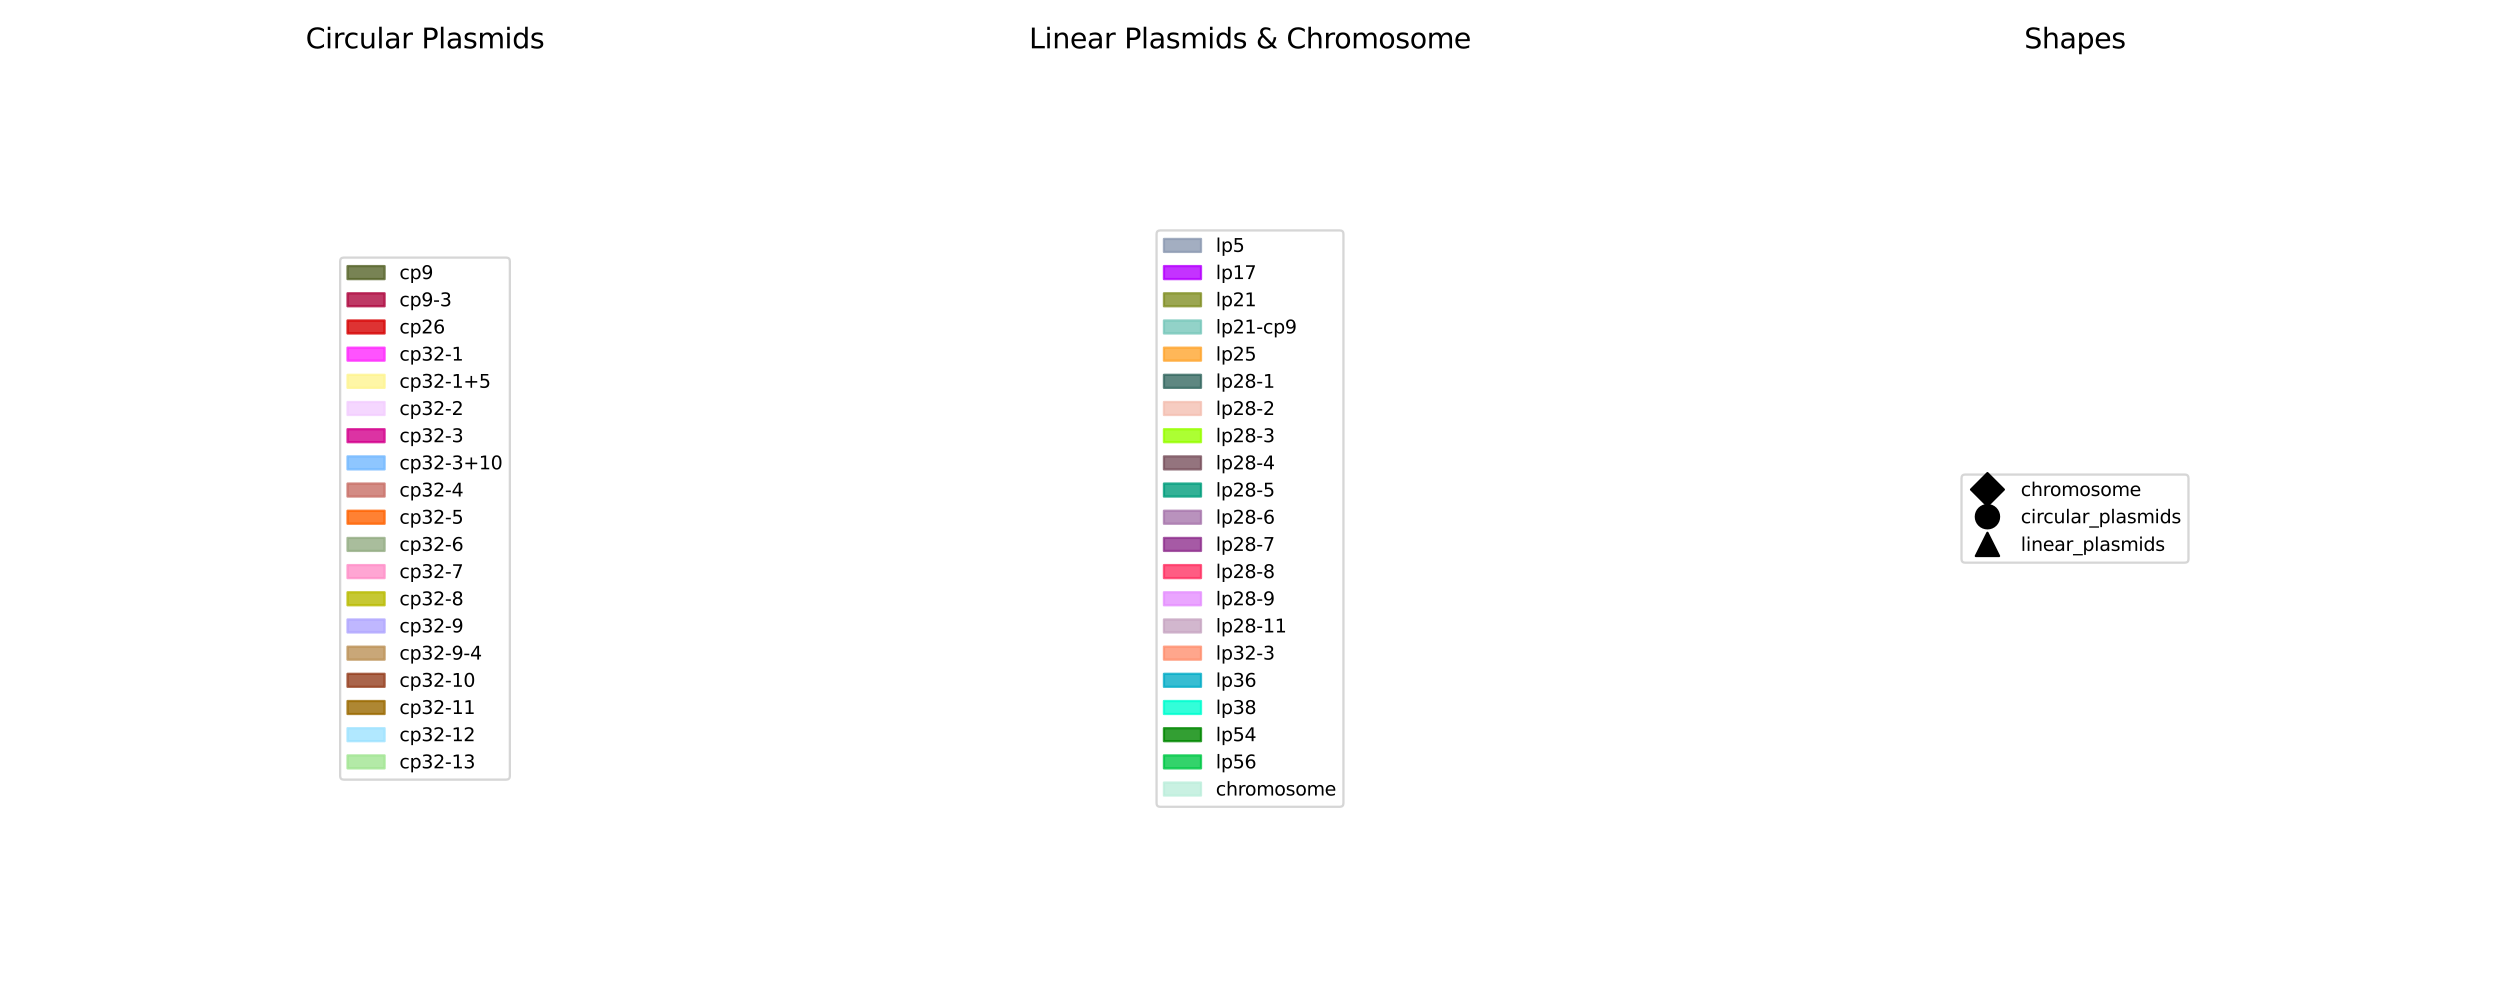 <?xml version="1.0" encoding="utf-8" standalone="no"?>
<!DOCTYPE svg PUBLIC "-//W3C//DTD SVG 1.1//EN"
  "http://www.w3.org/Graphics/SVG/1.1/DTD/svg11.dtd">
<svg xmlns:xlink="http://www.w3.org/1999/xlink" width="1080pt" height="432pt" viewBox="0 0 1080 432" xmlns="http://www.w3.org/2000/svg" version="1.1">
 <defs>
  <style type="text/css">*{stroke-linejoin: round; stroke-linecap: butt}</style>
 </defs>
 <g id="figure_1">
  <g id="patch_1">
   <path d="M 0 432 
L 1080 432 
L 1080 0 
L 0 0 
z
" style="fill: #ffffff"/>
  </g>
  <g id="axes_1">
   <g id="text_1">
    <!-- Circular Plasmids -->
    <g transform="translate(132.06 20.88) scale(0.12 -0.12)">
     <defs>
      <path id="DejaVuSans-43" d="M 4122 4306 
L 4122 3641 
Q 3803 3938 3442 4084 
Q 3081 4231 2675 4231 
Q 1875 4231 1450 3742 
Q 1025 3253 1025 2328 
Q 1025 1406 1450 917 
Q 1875 428 2675 428 
Q 3081 428 3442 575 
Q 3803 722 4122 1019 
L 4122 359 
Q 3791 134 3420 21 
Q 3050 -91 2638 -91 
Q 1578 -91 968 557 
Q 359 1206 359 2328 
Q 359 3453 968 4101 
Q 1578 4750 2638 4750 
Q 3056 4750 3426 4639 
Q 3797 4528 4122 4306 
z
" transform="scale(0.016)"/>
      <path id="DejaVuSans-69" d="M 603 3500 
L 1178 3500 
L 1178 0 
L 603 0 
L 603 3500 
z
M 603 4863 
L 1178 4863 
L 1178 4134 
L 603 4134 
L 603 4863 
z
" transform="scale(0.016)"/>
      <path id="DejaVuSans-72" d="M 2631 2963 
Q 2534 3019 2420 3045 
Q 2306 3072 2169 3072 
Q 1681 3072 1420 2755 
Q 1159 2438 1159 1844 
L 1159 0 
L 581 0 
L 581 3500 
L 1159 3500 
L 1159 2956 
Q 1341 3275 1631 3429 
Q 1922 3584 2338 3584 
Q 2397 3584 2469 3576 
Q 2541 3569 2628 3553 
L 2631 2963 
z
" transform="scale(0.016)"/>
      <path id="DejaVuSans-63" d="M 3122 3366 
L 3122 2828 
Q 2878 2963 2633 3030 
Q 2388 3097 2138 3097 
Q 1578 3097 1268 2742 
Q 959 2388 959 1747 
Q 959 1106 1268 751 
Q 1578 397 2138 397 
Q 2388 397 2633 464 
Q 2878 531 3122 666 
L 3122 134 
Q 2881 22 2623 -34 
Q 2366 -91 2075 -91 
Q 1284 -91 818 406 
Q 353 903 353 1747 
Q 353 2603 823 3093 
Q 1294 3584 2113 3584 
Q 2378 3584 2631 3529 
Q 2884 3475 3122 3366 
z
" transform="scale(0.016)"/>
      <path id="DejaVuSans-75" d="M 544 1381 
L 544 3500 
L 1119 3500 
L 1119 1403 
Q 1119 906 1312 657 
Q 1506 409 1894 409 
Q 2359 409 2629 706 
Q 2900 1003 2900 1516 
L 2900 3500 
L 3475 3500 
L 3475 0 
L 2900 0 
L 2900 538 
Q 2691 219 2414 64 
Q 2138 -91 1772 -91 
Q 1169 -91 856 284 
Q 544 659 544 1381 
z
M 1991 3584 
L 1991 3584 
z
" transform="scale(0.016)"/>
      <path id="DejaVuSans-6c" d="M 603 4863 
L 1178 4863 
L 1178 0 
L 603 0 
L 603 4863 
z
" transform="scale(0.016)"/>
      <path id="DejaVuSans-61" d="M 2194 1759 
Q 1497 1759 1228 1600 
Q 959 1441 959 1056 
Q 959 750 1161 570 
Q 1363 391 1709 391 
Q 2188 391 2477 730 
Q 2766 1069 2766 1631 
L 2766 1759 
L 2194 1759 
z
M 3341 1997 
L 3341 0 
L 2766 0 
L 2766 531 
Q 2569 213 2275 61 
Q 1981 -91 1556 -91 
Q 1019 -91 701 211 
Q 384 513 384 1019 
Q 384 1609 779 1909 
Q 1175 2209 1959 2209 
L 2766 2209 
L 2766 2266 
Q 2766 2663 2505 2880 
Q 2244 3097 1772 3097 
Q 1472 3097 1187 3025 
Q 903 2953 641 2809 
L 641 3341 
Q 956 3463 1253 3523 
Q 1550 3584 1831 3584 
Q 2591 3584 2966 3190 
Q 3341 2797 3341 1997 
z
" transform="scale(0.016)"/>
      <path id="DejaVuSans-20" transform="scale(0.016)"/>
      <path id="DejaVuSans-50" d="M 1259 4147 
L 1259 2394 
L 2053 2394 
Q 2494 2394 2734 2622 
Q 2975 2850 2975 3272 
Q 2975 3691 2734 3919 
Q 2494 4147 2053 4147 
L 1259 4147 
z
M 628 4666 
L 2053 4666 
Q 2838 4666 3239 4311 
Q 3641 3956 3641 3272 
Q 3641 2581 3239 2228 
Q 2838 1875 2053 1875 
L 1259 1875 
L 1259 0 
L 628 0 
L 628 4666 
z
" transform="scale(0.016)"/>
      <path id="DejaVuSans-73" d="M 2834 3397 
L 2834 2853 
Q 2591 2978 2328 3040 
Q 2066 3103 1784 3103 
Q 1356 3103 1142 2972 
Q 928 2841 928 2578 
Q 928 2378 1081 2264 
Q 1234 2150 1697 2047 
L 1894 2003 
Q 2506 1872 2764 1633 
Q 3022 1394 3022 966 
Q 3022 478 2636 193 
Q 2250 -91 1575 -91 
Q 1294 -91 989 -36 
Q 684 19 347 128 
L 347 722 
Q 666 556 975 473 
Q 1284 391 1588 391 
Q 1994 391 2212 530 
Q 2431 669 2431 922 
Q 2431 1156 2273 1281 
Q 2116 1406 1581 1522 
L 1381 1569 
Q 847 1681 609 1914 
Q 372 2147 372 2553 
Q 372 3047 722 3315 
Q 1072 3584 1716 3584 
Q 2034 3584 2315 3537 
Q 2597 3491 2834 3397 
z
" transform="scale(0.016)"/>
      <path id="DejaVuSans-6d" d="M 3328 2828 
Q 3544 3216 3844 3400 
Q 4144 3584 4550 3584 
Q 5097 3584 5394 3201 
Q 5691 2819 5691 2113 
L 5691 0 
L 5113 0 
L 5113 2094 
Q 5113 2597 4934 2840 
Q 4756 3084 4391 3084 
Q 3944 3084 3684 2787 
Q 3425 2491 3425 1978 
L 3425 0 
L 2847 0 
L 2847 2094 
Q 2847 2600 2669 2842 
Q 2491 3084 2119 3084 
Q 1678 3084 1418 2786 
Q 1159 2488 1159 1978 
L 1159 0 
L 581 0 
L 581 3500 
L 1159 3500 
L 1159 2956 
Q 1356 3278 1631 3431 
Q 1906 3584 2284 3584 
Q 2666 3584 2933 3390 
Q 3200 3197 3328 2828 
z
" transform="scale(0.016)"/>
      <path id="DejaVuSans-64" d="M 2906 2969 
L 2906 4863 
L 3481 4863 
L 3481 0 
L 2906 0 
L 2906 525 
Q 2725 213 2448 61 
Q 2172 -91 1784 -91 
Q 1150 -91 751 415 
Q 353 922 353 1747 
Q 353 2572 751 3078 
Q 1150 3584 1784 3584 
Q 2172 3584 2448 3432 
Q 2725 3281 2906 2969 
z
M 947 1747 
Q 947 1113 1208 752 
Q 1469 391 1925 391 
Q 2381 391 2643 752 
Q 2906 1113 2906 1747 
Q 2906 2381 2643 2742 
Q 2381 3103 1925 3103 
Q 1469 3103 1208 2742 
Q 947 2381 947 1747 
z
" transform="scale(0.016)"/>
     </defs>
     <use xlink:href="#DejaVuSans-43"/>
     <use xlink:href="#DejaVuSans-69" transform="translate(69.824 0)"/>
     <use xlink:href="#DejaVuSans-72" transform="translate(97.607 0)"/>
     <use xlink:href="#DejaVuSans-63" transform="translate(136.471 0)"/>
     <use xlink:href="#DejaVuSans-75" transform="translate(191.451 0)"/>
     <use xlink:href="#DejaVuSans-6c" transform="translate(254.83 0)"/>
     <use xlink:href="#DejaVuSans-61" transform="translate(282.613 0)"/>
     <use xlink:href="#DejaVuSans-72" transform="translate(343.893 0)"/>
     <use xlink:href="#DejaVuSans-20" transform="translate(385.006 0)"/>
     <use xlink:href="#DejaVuSans-50" transform="translate(416.793 0)"/>
     <use xlink:href="#DejaVuSans-6c" transform="translate(477.096 0)"/>
     <use xlink:href="#DejaVuSans-61" transform="translate(504.879 0)"/>
     <use xlink:href="#DejaVuSans-73" transform="translate(566.158 0)"/>
     <use xlink:href="#DejaVuSans-6d" transform="translate(618.258 0)"/>
     <use xlink:href="#DejaVuSans-69" transform="translate(715.67 0)"/>
     <use xlink:href="#DejaVuSans-64" transform="translate(743.453 0)"/>
     <use xlink:href="#DejaVuSans-73" transform="translate(806.93 0)"/>
    </g>
   </g>
   <g id="legend_1">
    <g id="patch_2">
     <path d="M 148.541 336.794 
L 218.659 336.794 
Q 220.259 336.794 220.259 335.194 
L 220.259 112.886 
Q 220.259 111.286 218.659 111.286 
L 148.541 111.286 
Q 146.941 111.286 146.941 112.886 
L 146.941 335.194 
Q 146.941 336.794 148.541 336.794 
z
" style="fill: #ffffff; opacity: 0.8; stroke: #cccccc; stroke-linejoin: miter"/>
    </g>
    <g id="patch_3">
     <path d="M 150.141 120.565 
L 166.141 120.565 
L 166.141 114.965 
L 150.141 114.965 
z
" style="fill: #56642a; opacity: 0.8; stroke: #56642a; stroke-linejoin: miter"/>
    </g>
    <g id="text_2">
     <!-- cp9 -->
     <g transform="translate(172.541 120.565) scale(0.08 -0.08)">
      <defs>
       <path id="DejaVuSans-70" d="M 1159 525 
L 1159 -1331 
L 581 -1331 
L 581 3500 
L 1159 3500 
L 1159 2969 
Q 1341 3281 1617 3432 
Q 1894 3584 2278 3584 
Q 2916 3584 3314 3078 
Q 3713 2572 3713 1747 
Q 3713 922 3314 415 
Q 2916 -91 2278 -91 
Q 1894 -91 1617 61 
Q 1341 213 1159 525 
z
M 3116 1747 
Q 3116 2381 2855 2742 
Q 2594 3103 2138 3103 
Q 1681 3103 1420 2742 
Q 1159 2381 1159 1747 
Q 1159 1113 1420 752 
Q 1681 391 2138 391 
Q 2594 391 2855 752 
Q 3116 1113 3116 1747 
z
" transform="scale(0.016)"/>
       <path id="DejaVuSans-39" d="M 703 97 
L 703 672 
Q 941 559 1184 500 
Q 1428 441 1663 441 
Q 2288 441 2617 861 
Q 2947 1281 2994 2138 
Q 2813 1869 2534 1725 
Q 2256 1581 1919 1581 
Q 1219 1581 811 2004 
Q 403 2428 403 3163 
Q 403 3881 828 4315 
Q 1253 4750 1959 4750 
Q 2769 4750 3195 4129 
Q 3622 3509 3622 2328 
Q 3622 1225 3098 567 
Q 2575 -91 1691 -91 
Q 1453 -91 1209 -44 
Q 966 3 703 97 
z
M 1959 2075 
Q 2384 2075 2632 2365 
Q 2881 2656 2881 3163 
Q 2881 3666 2632 3958 
Q 2384 4250 1959 4250 
Q 1534 4250 1286 3958 
Q 1038 3666 1038 3163 
Q 1038 2656 1286 2365 
Q 1534 2075 1959 2075 
z
" transform="scale(0.016)"/>
      </defs>
      <use xlink:href="#DejaVuSans-63"/>
      <use xlink:href="#DejaVuSans-70" transform="translate(54.98 0)"/>
      <use xlink:href="#DejaVuSans-39" transform="translate(118.457 0)"/>
     </g>
    </g>
    <g id="patch_4">
     <path d="M 150.141 132.308 
L 166.141 132.308 
L 166.141 126.707 
L 150.141 126.707 
z
" style="fill: #ae083f; opacity: 0.8; stroke: #ae083f; stroke-linejoin: miter"/>
    </g>
    <g id="text_3">
     <!-- cp9-3 -->
     <g transform="translate(172.541 132.308) scale(0.08 -0.08)">
      <defs>
       <path id="DejaVuSans-2d" d="M 313 2009 
L 1997 2009 
L 1997 1497 
L 313 1497 
L 313 2009 
z
" transform="scale(0.016)"/>
       <path id="DejaVuSans-33" d="M 2597 2516 
Q 3050 2419 3304 2112 
Q 3559 1806 3559 1356 
Q 3559 666 3084 287 
Q 2609 -91 1734 -91 
Q 1441 -91 1130 -33 
Q 819 25 488 141 
L 488 750 
Q 750 597 1062 519 
Q 1375 441 1716 441 
Q 2309 441 2620 675 
Q 2931 909 2931 1356 
Q 2931 1769 2642 2001 
Q 2353 2234 1838 2234 
L 1294 2234 
L 1294 2753 
L 1863 2753 
Q 2328 2753 2575 2939 
Q 2822 3125 2822 3475 
Q 2822 3834 2567 4026 
Q 2313 4219 1838 4219 
Q 1578 4219 1281 4162 
Q 984 4106 628 3988 
L 628 4550 
Q 988 4650 1302 4700 
Q 1616 4750 1894 4750 
Q 2613 4750 3031 4423 
Q 3450 4097 3450 3541 
Q 3450 3153 3228 2886 
Q 3006 2619 2597 2516 
z
" transform="scale(0.016)"/>
      </defs>
      <use xlink:href="#DejaVuSans-63"/>
      <use xlink:href="#DejaVuSans-70" transform="translate(54.98 0)"/>
      <use xlink:href="#DejaVuSans-39" transform="translate(118.457 0)"/>
      <use xlink:href="#DejaVuSans-2d" transform="translate(182.08 0)"/>
      <use xlink:href="#DejaVuSans-33" transform="translate(218.164 0)"/>
     </g>
    </g>
    <g id="patch_5">
     <path d="M 150.141 144.05 
L 166.141 144.05 
L 166.141 138.45 
L 150.141 138.45 
z
" style="fill: #d60000; opacity: 0.8; stroke: #d60000; stroke-linejoin: miter"/>
    </g>
    <g id="text_4">
     <!-- cp26 -->
     <g transform="translate(172.541 144.05) scale(0.08 -0.08)">
      <defs>
       <path id="DejaVuSans-32" d="M 1228 531 
L 3431 531 
L 3431 0 
L 469 0 
L 469 531 
Q 828 903 1448 1529 
Q 2069 2156 2228 2338 
Q 2531 2678 2651 2914 
Q 2772 3150 2772 3378 
Q 2772 3750 2511 3984 
Q 2250 4219 1831 4219 
Q 1534 4219 1204 4116 
Q 875 4013 500 3803 
L 500 4441 
Q 881 4594 1212 4672 
Q 1544 4750 1819 4750 
Q 2544 4750 2975 4387 
Q 3406 4025 3406 3419 
Q 3406 3131 3298 2873 
Q 3191 2616 2906 2266 
Q 2828 2175 2409 1742 
Q 1991 1309 1228 531 
z
" transform="scale(0.016)"/>
       <path id="DejaVuSans-36" d="M 2113 2584 
Q 1688 2584 1439 2293 
Q 1191 2003 1191 1497 
Q 1191 994 1439 701 
Q 1688 409 2113 409 
Q 2538 409 2786 701 
Q 3034 994 3034 1497 
Q 3034 2003 2786 2293 
Q 2538 2584 2113 2584 
z
M 3366 4563 
L 3366 3988 
Q 3128 4100 2886 4159 
Q 2644 4219 2406 4219 
Q 1781 4219 1451 3797 
Q 1122 3375 1075 2522 
Q 1259 2794 1537 2939 
Q 1816 3084 2150 3084 
Q 2853 3084 3261 2657 
Q 3669 2231 3669 1497 
Q 3669 778 3244 343 
Q 2819 -91 2113 -91 
Q 1303 -91 875 529 
Q 447 1150 447 2328 
Q 447 3434 972 4092 
Q 1497 4750 2381 4750 
Q 2619 4750 2861 4703 
Q 3103 4656 3366 4563 
z
" transform="scale(0.016)"/>
      </defs>
      <use xlink:href="#DejaVuSans-63"/>
      <use xlink:href="#DejaVuSans-70" transform="translate(54.98 0)"/>
      <use xlink:href="#DejaVuSans-32" transform="translate(118.457 0)"/>
      <use xlink:href="#DejaVuSans-36" transform="translate(182.08 0)"/>
     </g>
    </g>
    <g id="patch_6">
     <path d="M 150.141 155.792 
L 166.141 155.792 
L 166.141 150.192 
L 150.141 150.192 
z
" style="fill: #ff28fd; opacity: 0.8; stroke: #ff28fd; stroke-linejoin: miter"/>
    </g>
    <g id="text_5">
     <!-- cp32-1 -->
     <g transform="translate(172.541 155.792) scale(0.08 -0.08)">
      <defs>
       <path id="DejaVuSans-31" d="M 794 531 
L 1825 531 
L 1825 4091 
L 703 3866 
L 703 4441 
L 1819 4666 
L 2450 4666 
L 2450 531 
L 3481 531 
L 3481 0 
L 794 0 
L 794 531 
z
" transform="scale(0.016)"/>
      </defs>
      <use xlink:href="#DejaVuSans-63"/>
      <use xlink:href="#DejaVuSans-70" transform="translate(54.98 0)"/>
      <use xlink:href="#DejaVuSans-33" transform="translate(118.457 0)"/>
      <use xlink:href="#DejaVuSans-32" transform="translate(182.08 0)"/>
      <use xlink:href="#DejaVuSans-2d" transform="translate(245.703 0)"/>
      <use xlink:href="#DejaVuSans-31" transform="translate(281.787 0)"/>
     </g>
    </g>
    <g id="patch_7">
     <path d="M 150.141 167.535 
L 166.141 167.535 
L 166.141 161.935 
L 150.141 161.935 
z
" style="fill: #fdf490; opacity: 0.8; stroke: #fdf490; stroke-linejoin: miter"/>
    </g>
    <g id="text_6">
     <!-- cp32-1+5 -->
     <g transform="translate(172.541 167.535) scale(0.08 -0.08)">
      <defs>
       <path id="DejaVuSans-2b" d="M 2944 4013 
L 2944 2272 
L 4684 2272 
L 4684 1741 
L 2944 1741 
L 2944 0 
L 2419 0 
L 2419 1741 
L 678 1741 
L 678 2272 
L 2419 2272 
L 2419 4013 
L 2944 4013 
z
" transform="scale(0.016)"/>
       <path id="DejaVuSans-35" d="M 691 4666 
L 3169 4666 
L 3169 4134 
L 1269 4134 
L 1269 2991 
Q 1406 3038 1543 3061 
Q 1681 3084 1819 3084 
Q 2600 3084 3056 2656 
Q 3513 2228 3513 1497 
Q 3513 744 3044 326 
Q 2575 -91 1722 -91 
Q 1428 -91 1123 -41 
Q 819 9 494 109 
L 494 744 
Q 775 591 1075 516 
Q 1375 441 1709 441 
Q 2250 441 2565 725 
Q 2881 1009 2881 1497 
Q 2881 1984 2565 2268 
Q 2250 2553 1709 2553 
Q 1456 2553 1204 2497 
Q 953 2441 691 2322 
L 691 4666 
z
" transform="scale(0.016)"/>
      </defs>
      <use xlink:href="#DejaVuSans-63"/>
      <use xlink:href="#DejaVuSans-70" transform="translate(54.98 0)"/>
      <use xlink:href="#DejaVuSans-33" transform="translate(118.457 0)"/>
      <use xlink:href="#DejaVuSans-32" transform="translate(182.08 0)"/>
      <use xlink:href="#DejaVuSans-2d" transform="translate(245.703 0)"/>
      <use xlink:href="#DejaVuSans-31" transform="translate(281.787 0)"/>
      <use xlink:href="#DejaVuSans-2b" transform="translate(345.41 0)"/>
      <use xlink:href="#DejaVuSans-35" transform="translate(429.199 0)"/>
     </g>
    </g>
    <g id="patch_8">
     <path d="M 150.141 179.278 
L 166.141 179.278 
L 166.141 173.678 
L 150.141 173.678 
z
" style="fill: #f2cdff; opacity: 0.8; stroke: #f2cdff; stroke-linejoin: miter"/>
    </g>
    <g id="text_7">
     <!-- cp32-2 -->
     <g transform="translate(172.541 179.278) scale(0.08 -0.08)">
      <use xlink:href="#DejaVuSans-63"/>
      <use xlink:href="#DejaVuSans-70" transform="translate(54.98 0)"/>
      <use xlink:href="#DejaVuSans-33" transform="translate(118.457 0)"/>
      <use xlink:href="#DejaVuSans-32" transform="translate(182.08 0)"/>
      <use xlink:href="#DejaVuSans-2d" transform="translate(245.703 0)"/>
      <use xlink:href="#DejaVuSans-32" transform="translate(281.787 0)"/>
     </g>
    </g>
    <g id="patch_9">
     <path d="M 150.141 191.02 
L 166.141 191.02 
L 166.141 185.42 
L 150.141 185.42 
z
" style="fill: #d3008c; opacity: 0.8; stroke: #d3008c; stroke-linejoin: miter"/>
    </g>
    <g id="text_8">
     <!-- cp32-3 -->
     <g transform="translate(172.541 191.02) scale(0.08 -0.08)">
      <use xlink:href="#DejaVuSans-63"/>
      <use xlink:href="#DejaVuSans-70" transform="translate(54.98 0)"/>
      <use xlink:href="#DejaVuSans-33" transform="translate(118.457 0)"/>
      <use xlink:href="#DejaVuSans-32" transform="translate(182.08 0)"/>
      <use xlink:href="#DejaVuSans-2d" transform="translate(245.703 0)"/>
      <use xlink:href="#DejaVuSans-33" transform="translate(281.787 0)"/>
     </g>
    </g>
    <g id="patch_10">
     <path d="M 150.141 202.762 
L 166.141 202.762 
L 166.141 197.162 
L 150.141 197.162 
z
" style="fill: #72b8ff; opacity: 0.8; stroke: #72b8ff; stroke-linejoin: miter"/>
    </g>
    <g id="text_9">
     <!-- cp32-3+10 -->
     <g transform="translate(172.541 202.762) scale(0.08 -0.08)">
      <defs>
       <path id="DejaVuSans-30" d="M 2034 4250 
Q 1547 4250 1301 3770 
Q 1056 3291 1056 2328 
Q 1056 1369 1301 889 
Q 1547 409 2034 409 
Q 2525 409 2770 889 
Q 3016 1369 3016 2328 
Q 3016 3291 2770 3770 
Q 2525 4250 2034 4250 
z
M 2034 4750 
Q 2819 4750 3233 4129 
Q 3647 3509 3647 2328 
Q 3647 1150 3233 529 
Q 2819 -91 2034 -91 
Q 1250 -91 836 529 
Q 422 1150 422 2328 
Q 422 3509 836 4129 
Q 1250 4750 2034 4750 
z
" transform="scale(0.016)"/>
      </defs>
      <use xlink:href="#DejaVuSans-63"/>
      <use xlink:href="#DejaVuSans-70" transform="translate(54.98 0)"/>
      <use xlink:href="#DejaVuSans-33" transform="translate(118.457 0)"/>
      <use xlink:href="#DejaVuSans-32" transform="translate(182.08 0)"/>
      <use xlink:href="#DejaVuSans-2d" transform="translate(245.703 0)"/>
      <use xlink:href="#DejaVuSans-33" transform="translate(281.787 0)"/>
      <use xlink:href="#DejaVuSans-2b" transform="translate(345.41 0)"/>
      <use xlink:href="#DejaVuSans-31" transform="translate(429.199 0)"/>
      <use xlink:href="#DejaVuSans-30" transform="translate(492.822 0)"/>
     </g>
    </g>
    <g id="patch_11">
     <path d="M 150.141 214.505 
L 166.141 214.505 
L 166.141 208.905 
L 150.141 208.905 
z
" style="fill: #c86e66; opacity: 0.8; stroke: #c86e66; stroke-linejoin: miter"/>
    </g>
    <g id="text_10">
     <!-- cp32-4 -->
     <g transform="translate(172.541 214.505) scale(0.08 -0.08)">
      <defs>
       <path id="DejaVuSans-34" d="M 2419 4116 
L 825 1625 
L 2419 1625 
L 2419 4116 
z
M 2253 4666 
L 3047 4666 
L 3047 1625 
L 3713 1625 
L 3713 1100 
L 3047 1100 
L 3047 0 
L 2419 0 
L 2419 1100 
L 313 1100 
L 313 1709 
L 2253 4666 
z
" transform="scale(0.016)"/>
      </defs>
      <use xlink:href="#DejaVuSans-63"/>
      <use xlink:href="#DejaVuSans-70" transform="translate(54.98 0)"/>
      <use xlink:href="#DejaVuSans-33" transform="translate(118.457 0)"/>
      <use xlink:href="#DejaVuSans-32" transform="translate(182.08 0)"/>
      <use xlink:href="#DejaVuSans-2d" transform="translate(245.703 0)"/>
      <use xlink:href="#DejaVuSans-34" transform="translate(281.787 0)"/>
     </g>
    </g>
    <g id="patch_12">
     <path d="M 150.141 226.248 
L 166.141 226.248 
L 166.141 220.648 
L 150.141 220.648 
z
" style="fill: #ff6200; opacity: 0.8; stroke: #ff6200; stroke-linejoin: miter"/>
    </g>
    <g id="text_11">
     <!-- cp32-5 -->
     <g transform="translate(172.541 226.248) scale(0.08 -0.08)">
      <use xlink:href="#DejaVuSans-63"/>
      <use xlink:href="#DejaVuSans-70" transform="translate(54.98 0)"/>
      <use xlink:href="#DejaVuSans-33" transform="translate(118.457 0)"/>
      <use xlink:href="#DejaVuSans-32" transform="translate(182.08 0)"/>
      <use xlink:href="#DejaVuSans-2d" transform="translate(245.703 0)"/>
      <use xlink:href="#DejaVuSans-35" transform="translate(281.787 0)"/>
     </g>
    </g>
    <g id="patch_13">
     <path d="M 150.141 237.99 
L 166.141 237.99 
L 166.141 232.39 
L 150.141 232.39 
z
" style="fill: #93ac83; opacity: 0.8; stroke: #93ac83; stroke-linejoin: miter"/>
    </g>
    <g id="text_12">
     <!-- cp32-6 -->
     <g transform="translate(172.541 237.99) scale(0.08 -0.08)">
      <use xlink:href="#DejaVuSans-63"/>
      <use xlink:href="#DejaVuSans-70" transform="translate(54.98 0)"/>
      <use xlink:href="#DejaVuSans-33" transform="translate(118.457 0)"/>
      <use xlink:href="#DejaVuSans-32" transform="translate(182.08 0)"/>
      <use xlink:href="#DejaVuSans-2d" transform="translate(245.703 0)"/>
      <use xlink:href="#DejaVuSans-36" transform="translate(281.787 0)"/>
     </g>
    </g>
    <g id="patch_14">
     <path d="M 150.141 249.732 
L 166.141 249.732 
L 166.141 244.132 
L 150.141 244.132 
z
" style="fill: #ff8ec8; opacity: 0.8; stroke: #ff8ec8; stroke-linejoin: miter"/>
    </g>
    <g id="text_13">
     <!-- cp32-7 -->
     <g transform="translate(172.541 249.732) scale(0.08 -0.08)">
      <defs>
       <path id="DejaVuSans-37" d="M 525 4666 
L 3525 4666 
L 3525 4397 
L 1831 0 
L 1172 0 
L 2766 4134 
L 525 4134 
L 525 4666 
z
" transform="scale(0.016)"/>
      </defs>
      <use xlink:href="#DejaVuSans-63"/>
      <use xlink:href="#DejaVuSans-70" transform="translate(54.98 0)"/>
      <use xlink:href="#DejaVuSans-33" transform="translate(118.457 0)"/>
      <use xlink:href="#DejaVuSans-32" transform="translate(182.08 0)"/>
      <use xlink:href="#DejaVuSans-2d" transform="translate(245.703 0)"/>
      <use xlink:href="#DejaVuSans-37" transform="translate(281.787 0)"/>
     </g>
    </g>
    <g id="patch_15">
     <path d="M 150.141 261.475 
L 166.141 261.475 
L 166.141 255.875 
L 150.141 255.875 
z
" style="fill: #b8ba01; opacity: 0.8; stroke: #b8ba01; stroke-linejoin: miter"/>
    </g>
    <g id="text_14">
     <!-- cp32-8 -->
     <g transform="translate(172.541 261.475) scale(0.08 -0.08)">
      <defs>
       <path id="DejaVuSans-38" d="M 2034 2216 
Q 1584 2216 1326 1975 
Q 1069 1734 1069 1313 
Q 1069 891 1326 650 
Q 1584 409 2034 409 
Q 2484 409 2743 651 
Q 3003 894 3003 1313 
Q 3003 1734 2745 1975 
Q 2488 2216 2034 2216 
z
M 1403 2484 
Q 997 2584 770 2862 
Q 544 3141 544 3541 
Q 544 4100 942 4425 
Q 1341 4750 2034 4750 
Q 2731 4750 3128 4425 
Q 3525 4100 3525 3541 
Q 3525 3141 3298 2862 
Q 3072 2584 2669 2484 
Q 3125 2378 3379 2068 
Q 3634 1759 3634 1313 
Q 3634 634 3220 271 
Q 2806 -91 2034 -91 
Q 1263 -91 848 271 
Q 434 634 434 1313 
Q 434 1759 690 2068 
Q 947 2378 1403 2484 
z
M 1172 3481 
Q 1172 3119 1398 2916 
Q 1625 2713 2034 2713 
Q 2441 2713 2670 2916 
Q 2900 3119 2900 3481 
Q 2900 3844 2670 4047 
Q 2441 4250 2034 4250 
Q 1625 4250 1398 4047 
Q 1172 3844 1172 3481 
z
" transform="scale(0.016)"/>
      </defs>
      <use xlink:href="#DejaVuSans-63"/>
      <use xlink:href="#DejaVuSans-70" transform="translate(54.98 0)"/>
      <use xlink:href="#DejaVuSans-33" transform="translate(118.457 0)"/>
      <use xlink:href="#DejaVuSans-32" transform="translate(182.08 0)"/>
      <use xlink:href="#DejaVuSans-2d" transform="translate(245.703 0)"/>
      <use xlink:href="#DejaVuSans-38" transform="translate(281.787 0)"/>
     </g>
    </g>
    <g id="patch_16">
     <path d="M 150.141 273.217 
L 166.141 273.217 
L 166.141 267.618 
L 150.141 267.618 
z
" style="fill: #afa5ff; opacity: 0.8; stroke: #afa5ff; stroke-linejoin: miter"/>
    </g>
    <g id="text_15">
     <!-- cp32-9 -->
     <g transform="translate(172.541 273.217) scale(0.08 -0.08)">
      <use xlink:href="#DejaVuSans-63"/>
      <use xlink:href="#DejaVuSans-70" transform="translate(54.98 0)"/>
      <use xlink:href="#DejaVuSans-33" transform="translate(118.457 0)"/>
      <use xlink:href="#DejaVuSans-32" transform="translate(182.08 0)"/>
      <use xlink:href="#DejaVuSans-2d" transform="translate(245.703 0)"/>
      <use xlink:href="#DejaVuSans-39" transform="translate(281.787 0)"/>
     </g>
    </g>
    <g id="patch_17">
     <path d="M 150.141 284.96 
L 166.141 284.96 
L 166.141 279.36 
L 150.141 279.36 
z
" style="fill: #bc9157; opacity: 0.8; stroke: #bc9157; stroke-linejoin: miter"/>
    </g>
    <g id="text_16">
     <!-- cp32-9-4 -->
     <g transform="translate(172.541 284.96) scale(0.08 -0.08)">
      <use xlink:href="#DejaVuSans-63"/>
      <use xlink:href="#DejaVuSans-70" transform="translate(54.98 0)"/>
      <use xlink:href="#DejaVuSans-33" transform="translate(118.457 0)"/>
      <use xlink:href="#DejaVuSans-32" transform="translate(182.08 0)"/>
      <use xlink:href="#DejaVuSans-2d" transform="translate(245.703 0)"/>
      <use xlink:href="#DejaVuSans-39" transform="translate(281.787 0)"/>
      <use xlink:href="#DejaVuSans-2d" transform="translate(345.41 0)"/>
      <use xlink:href="#DejaVuSans-34" transform="translate(381.494 0)"/>
     </g>
    </g>
    <g id="patch_18">
     <path d="M 150.141 296.702 
L 166.141 296.702 
L 166.141 291.103 
L 150.141 291.103 
z
" style="fill: #953f1f; opacity: 0.8; stroke: #953f1f; stroke-linejoin: miter"/>
    </g>
    <g id="text_17">
     <!-- cp32-10 -->
     <g transform="translate(172.541 296.702) scale(0.08 -0.08)">
      <use xlink:href="#DejaVuSans-63"/>
      <use xlink:href="#DejaVuSans-70" transform="translate(54.98 0)"/>
      <use xlink:href="#DejaVuSans-33" transform="translate(118.457 0)"/>
      <use xlink:href="#DejaVuSans-32" transform="translate(182.08 0)"/>
      <use xlink:href="#DejaVuSans-2d" transform="translate(245.703 0)"/>
      <use xlink:href="#DejaVuSans-31" transform="translate(281.787 0)"/>
      <use xlink:href="#DejaVuSans-30" transform="translate(345.41 0)"/>
     </g>
    </g>
    <g id="patch_19">
     <path d="M 150.141 308.445 
L 166.141 308.445 
L 166.141 302.845 
L 150.141 302.845 
z
" style="fill: #9a6900; opacity: 0.8; stroke: #9a6900; stroke-linejoin: miter"/>
    </g>
    <g id="text_18">
     <!-- cp32-11 -->
     <g transform="translate(172.541 308.445) scale(0.08 -0.08)">
      <use xlink:href="#DejaVuSans-63"/>
      <use xlink:href="#DejaVuSans-70" transform="translate(54.98 0)"/>
      <use xlink:href="#DejaVuSans-33" transform="translate(118.457 0)"/>
      <use xlink:href="#DejaVuSans-32" transform="translate(182.08 0)"/>
      <use xlink:href="#DejaVuSans-2d" transform="translate(245.703 0)"/>
      <use xlink:href="#DejaVuSans-31" transform="translate(281.787 0)"/>
      <use xlink:href="#DejaVuSans-31" transform="translate(345.41 0)"/>
     </g>
    </g>
    <g id="patch_20">
     <path d="M 150.141 320.188 
L 166.141 320.188 
L 166.141 314.587 
L 150.141 314.587 
z
" style="fill: #9ee2ff; opacity: 0.8; stroke: #9ee2ff; stroke-linejoin: miter"/>
    </g>
    <g id="text_19">
     <!-- cp32-12 -->
     <g transform="translate(172.541 320.188) scale(0.08 -0.08)">
      <use xlink:href="#DejaVuSans-63"/>
      <use xlink:href="#DejaVuSans-70" transform="translate(54.98 0)"/>
      <use xlink:href="#DejaVuSans-33" transform="translate(118.457 0)"/>
      <use xlink:href="#DejaVuSans-32" transform="translate(182.08 0)"/>
      <use xlink:href="#DejaVuSans-2d" transform="translate(245.703 0)"/>
      <use xlink:href="#DejaVuSans-31" transform="translate(281.787 0)"/>
      <use xlink:href="#DejaVuSans-32" transform="translate(345.41 0)"/>
     </g>
    </g>
    <g id="patch_21">
     <path d="M 150.141 331.93 
L 166.141 331.93 
L 166.141 326.33 
L 150.141 326.33 
z
" style="fill: #a0e491; opacity: 0.8; stroke: #a0e491; stroke-linejoin: miter"/>
    </g>
    <g id="text_20">
     <!-- cp32-13 -->
     <g transform="translate(172.541 331.93) scale(0.08 -0.08)">
      <use xlink:href="#DejaVuSans-63"/>
      <use xlink:href="#DejaVuSans-70" transform="translate(54.98 0)"/>
      <use xlink:href="#DejaVuSans-33" transform="translate(118.457 0)"/>
      <use xlink:href="#DejaVuSans-32" transform="translate(182.08 0)"/>
      <use xlink:href="#DejaVuSans-2d" transform="translate(245.703 0)"/>
      <use xlink:href="#DejaVuSans-31" transform="translate(281.787 0)"/>
      <use xlink:href="#DejaVuSans-33" transform="translate(345.41 0)"/>
     </g>
    </g>
   </g>
  </g>
  <g id="axes_2">
   <g id="text_21">
    <!-- Linear Plasmids &amp; Chromosome -->
    <g transform="translate(444.576 20.88) scale(0.12 -0.12)">
     <defs>
      <path id="DejaVuSans-4c" d="M 628 4666 
L 1259 4666 
L 1259 531 
L 3531 531 
L 3531 0 
L 628 0 
L 628 4666 
z
" transform="scale(0.016)"/>
      <path id="DejaVuSans-6e" d="M 3513 2113 
L 3513 0 
L 2938 0 
L 2938 2094 
Q 2938 2591 2744 2837 
Q 2550 3084 2163 3084 
Q 1697 3084 1428 2787 
Q 1159 2491 1159 1978 
L 1159 0 
L 581 0 
L 581 3500 
L 1159 3500 
L 1159 2956 
Q 1366 3272 1645 3428 
Q 1925 3584 2291 3584 
Q 2894 3584 3203 3211 
Q 3513 2838 3513 2113 
z
" transform="scale(0.016)"/>
      <path id="DejaVuSans-65" d="M 3597 1894 
L 3597 1613 
L 953 1613 
Q 991 1019 1311 708 
Q 1631 397 2203 397 
Q 2534 397 2845 478 
Q 3156 559 3463 722 
L 3463 178 
Q 3153 47 2828 -22 
Q 2503 -91 2169 -91 
Q 1331 -91 842 396 
Q 353 884 353 1716 
Q 353 2575 817 3079 
Q 1281 3584 2069 3584 
Q 2775 3584 3186 3129 
Q 3597 2675 3597 1894 
z
M 3022 2063 
Q 3016 2534 2758 2815 
Q 2500 3097 2075 3097 
Q 1594 3097 1305 2825 
Q 1016 2553 972 2059 
L 3022 2063 
z
" transform="scale(0.016)"/>
      <path id="DejaVuSans-26" d="M 1556 2509 
Q 1272 2256 1139 2004 
Q 1006 1753 1006 1478 
Q 1006 1022 1337 719 
Q 1669 416 2169 416 
Q 2466 416 2725 514 
Q 2984 613 3213 813 
L 1556 2509 
z
M 1997 2859 
L 3584 1234 
Q 3769 1513 3872 1830 
Q 3975 2147 3994 2503 
L 4575 2503 
Q 4538 2091 4375 1687 
Q 4213 1284 3922 891 
L 4794 0 
L 4006 0 
L 3559 459 
Q 3234 181 2878 45 
Q 2522 -91 2113 -91 
Q 1359 -91 881 339 
Q 403 769 403 1441 
Q 403 1841 612 2192 
Q 822 2544 1241 2853 
Q 1091 3050 1012 3245 
Q 934 3441 934 3628 
Q 934 4134 1281 4442 
Q 1628 4750 2203 4750 
Q 2463 4750 2720 4694 
Q 2978 4638 3244 4525 
L 3244 3956 
Q 2972 4103 2725 4179 
Q 2478 4256 2266 4256 
Q 1938 4256 1733 4082 
Q 1528 3909 1528 3634 
Q 1528 3475 1620 3314 
Q 1713 3153 1997 2859 
z
" transform="scale(0.016)"/>
      <path id="DejaVuSans-68" d="M 3513 2113 
L 3513 0 
L 2938 0 
L 2938 2094 
Q 2938 2591 2744 2837 
Q 2550 3084 2163 3084 
Q 1697 3084 1428 2787 
Q 1159 2491 1159 1978 
L 1159 0 
L 581 0 
L 581 4863 
L 1159 4863 
L 1159 2956 
Q 1366 3272 1645 3428 
Q 1925 3584 2291 3584 
Q 2894 3584 3203 3211 
Q 3513 2838 3513 2113 
z
" transform="scale(0.016)"/>
      <path id="DejaVuSans-6f" d="M 1959 3097 
Q 1497 3097 1228 2736 
Q 959 2375 959 1747 
Q 959 1119 1226 758 
Q 1494 397 1959 397 
Q 2419 397 2687 759 
Q 2956 1122 2956 1747 
Q 2956 2369 2687 2733 
Q 2419 3097 1959 3097 
z
M 1959 3584 
Q 2709 3584 3137 3096 
Q 3566 2609 3566 1747 
Q 3566 888 3137 398 
Q 2709 -91 1959 -91 
Q 1206 -91 779 398 
Q 353 888 353 1747 
Q 353 2609 779 3096 
Q 1206 3584 1959 3584 
z
" transform="scale(0.016)"/>
     </defs>
     <use xlink:href="#DejaVuSans-4c"/>
     <use xlink:href="#DejaVuSans-69" transform="translate(55.713 0)"/>
     <use xlink:href="#DejaVuSans-6e" transform="translate(83.496 0)"/>
     <use xlink:href="#DejaVuSans-65" transform="translate(146.875 0)"/>
     <use xlink:href="#DejaVuSans-61" transform="translate(208.398 0)"/>
     <use xlink:href="#DejaVuSans-72" transform="translate(269.678 0)"/>
     <use xlink:href="#DejaVuSans-20" transform="translate(310.791 0)"/>
     <use xlink:href="#DejaVuSans-50" transform="translate(342.578 0)"/>
     <use xlink:href="#DejaVuSans-6c" transform="translate(402.881 0)"/>
     <use xlink:href="#DejaVuSans-61" transform="translate(430.664 0)"/>
     <use xlink:href="#DejaVuSans-73" transform="translate(491.943 0)"/>
     <use xlink:href="#DejaVuSans-6d" transform="translate(544.043 0)"/>
     <use xlink:href="#DejaVuSans-69" transform="translate(641.455 0)"/>
     <use xlink:href="#DejaVuSans-64" transform="translate(669.238 0)"/>
     <use xlink:href="#DejaVuSans-73" transform="translate(732.715 0)"/>
     <use xlink:href="#DejaVuSans-20" transform="translate(784.814 0)"/>
     <use xlink:href="#DejaVuSans-26" transform="translate(816.602 0)"/>
     <use xlink:href="#DejaVuSans-20" transform="translate(894.58 0)"/>
     <use xlink:href="#DejaVuSans-43" transform="translate(926.367 0)"/>
     <use xlink:href="#DejaVuSans-68" transform="translate(996.191 0)"/>
     <use xlink:href="#DejaVuSans-72" transform="translate(1059.57 0)"/>
     <use xlink:href="#DejaVuSans-6f" transform="translate(1098.434 0)"/>
     <use xlink:href="#DejaVuSans-6d" transform="translate(1159.615 0)"/>
     <use xlink:href="#DejaVuSans-6f" transform="translate(1257.027 0)"/>
     <use xlink:href="#DejaVuSans-73" transform="translate(1318.209 0)"/>
     <use xlink:href="#DejaVuSans-6f" transform="translate(1370.309 0)"/>
     <use xlink:href="#DejaVuSans-6d" transform="translate(1431.49 0)"/>
     <use xlink:href="#DejaVuSans-65" transform="translate(1528.902 0)"/>
    </g>
   </g>
   <g id="legend_2">
    <g id="patch_22">
     <path d="M 501.231 348.536 
L 578.769 348.536 
Q 580.369 348.536 580.369 346.936 
L 580.369 101.144 
Q 580.369 99.544 578.769 99.544 
L 501.231 99.544 
Q 499.631 99.544 499.631 101.144 
L 499.631 346.936 
Q 499.631 348.536 501.231 348.536 
z
" style="fill: #ffffff; opacity: 0.8; stroke: #cccccc; stroke-linejoin: miter"/>
    </g>
    <g id="patch_23">
     <path d="M 502.831 108.823 
L 518.831 108.823 
L 518.831 103.222 
L 502.831 103.222 
z
" style="fill: #8c9ab1; opacity: 0.8; stroke: #8c9ab1; stroke-linejoin: miter"/>
    </g>
    <g id="text_22">
     <!-- lp5 -->
     <g transform="translate(525.231 108.823) scale(0.08 -0.08)">
      <use xlink:href="#DejaVuSans-6c"/>
      <use xlink:href="#DejaVuSans-70" transform="translate(27.783 0)"/>
      <use xlink:href="#DejaVuSans-35" transform="translate(91.26 0)"/>
     </g>
    </g>
    <g id="patch_24">
     <path d="M 502.831 120.565 
L 518.831 120.565 
L 518.831 114.965 
L 502.831 114.965 
z
" style="fill: #b500ff; opacity: 0.8; stroke: #b500ff; stroke-linejoin: miter"/>
    </g>
    <g id="text_23">
     <!-- lp17 -->
     <g transform="translate(525.231 120.565) scale(0.08 -0.08)">
      <use xlink:href="#DejaVuSans-6c"/>
      <use xlink:href="#DejaVuSans-70" transform="translate(27.783 0)"/>
      <use xlink:href="#DejaVuSans-31" transform="translate(91.26 0)"/>
      <use xlink:href="#DejaVuSans-37" transform="translate(154.883 0)"/>
     </g>
    </g>
    <g id="patch_25">
     <path d="M 502.831 132.308 
L 518.831 132.308 
L 518.831 126.707 
L 502.831 126.707 
z
" style="fill: #829026; opacity: 0.8; stroke: #829026; stroke-linejoin: miter"/>
    </g>
    <g id="text_24">
     <!-- lp21 -->
     <g transform="translate(525.231 132.308) scale(0.08 -0.08)">
      <use xlink:href="#DejaVuSans-6c"/>
      <use xlink:href="#DejaVuSans-70" transform="translate(27.783 0)"/>
      <use xlink:href="#DejaVuSans-32" transform="translate(91.26 0)"/>
      <use xlink:href="#DejaVuSans-31" transform="translate(154.883 0)"/>
     </g>
    </g>
    <g id="patch_26">
     <path d="M 502.831 144.05 
L 518.831 144.05 
L 518.831 138.45 
L 502.831 138.45 
z
" style="fill: #77c6ba; opacity: 0.8; stroke: #77c6ba; stroke-linejoin: miter"/>
    </g>
    <g id="text_25">
     <!-- lp21-cp9 -->
     <g transform="translate(525.231 144.05) scale(0.08 -0.08)">
      <use xlink:href="#DejaVuSans-6c"/>
      <use xlink:href="#DejaVuSans-70" transform="translate(27.783 0)"/>
      <use xlink:href="#DejaVuSans-32" transform="translate(91.26 0)"/>
      <use xlink:href="#DejaVuSans-31" transform="translate(154.883 0)"/>
      <use xlink:href="#DejaVuSans-2d" transform="translate(218.506 0)"/>
      <use xlink:href="#DejaVuSans-63" transform="translate(254.59 0)"/>
      <use xlink:href="#DejaVuSans-70" transform="translate(309.57 0)"/>
      <use xlink:href="#DejaVuSans-39" transform="translate(373.047 0)"/>
     </g>
    </g>
    <g id="patch_27">
     <path d="M 502.831 155.792 
L 518.831 155.792 
L 518.831 150.192 
L 502.831 150.192 
z
" style="fill: #ffa52f; opacity: 0.8; stroke: #ffa52f; stroke-linejoin: miter"/>
    </g>
    <g id="text_26">
     <!-- lp25 -->
     <g transform="translate(525.231 155.792) scale(0.08 -0.08)">
      <use xlink:href="#DejaVuSans-6c"/>
      <use xlink:href="#DejaVuSans-70" transform="translate(27.783 0)"/>
      <use xlink:href="#DejaVuSans-32" transform="translate(91.26 0)"/>
      <use xlink:href="#DejaVuSans-35" transform="translate(154.883 0)"/>
     </g>
    </g>
    <g id="patch_28">
     <path d="M 502.831 167.535 
L 518.831 167.535 
L 518.831 161.935 
L 502.831 161.935 
z
" style="fill: #366962; opacity: 0.8; stroke: #366962; stroke-linejoin: miter"/>
    </g>
    <g id="text_27">
     <!-- lp28-1 -->
     <g transform="translate(525.231 167.535) scale(0.08 -0.08)">
      <use xlink:href="#DejaVuSans-6c"/>
      <use xlink:href="#DejaVuSans-70" transform="translate(27.783 0)"/>
      <use xlink:href="#DejaVuSans-32" transform="translate(91.26 0)"/>
      <use xlink:href="#DejaVuSans-38" transform="translate(154.883 0)"/>
      <use xlink:href="#DejaVuSans-2d" transform="translate(218.506 0)"/>
      <use xlink:href="#DejaVuSans-31" transform="translate(254.59 0)"/>
     </g>
    </g>
    <g id="patch_29">
     <path d="M 502.831 179.278 
L 518.831 179.278 
L 518.831 173.678 
L 502.831 173.678 
z
" style="fill: #f4bfb1; opacity: 0.8; stroke: #f4bfb1; stroke-linejoin: miter"/>
    </g>
    <g id="text_28">
     <!-- lp28-2 -->
     <g transform="translate(525.231 179.278) scale(0.08 -0.08)">
      <use xlink:href="#DejaVuSans-6c"/>
      <use xlink:href="#DejaVuSans-70" transform="translate(27.783 0)"/>
      <use xlink:href="#DejaVuSans-32" transform="translate(91.26 0)"/>
      <use xlink:href="#DejaVuSans-38" transform="translate(154.883 0)"/>
      <use xlink:href="#DejaVuSans-2d" transform="translate(218.506 0)"/>
      <use xlink:href="#DejaVuSans-32" transform="translate(254.59 0)"/>
     </g>
    </g>
    <g id="patch_30">
     <path d="M 502.831 191.02 
L 518.831 191.02 
L 518.831 185.42 
L 502.831 185.42 
z
" style="fill: #97ff00; opacity: 0.8; stroke: #97ff00; stroke-linejoin: miter"/>
    </g>
    <g id="text_29">
     <!-- lp28-3 -->
     <g transform="translate(525.231 191.02) scale(0.08 -0.08)">
      <use xlink:href="#DejaVuSans-6c"/>
      <use xlink:href="#DejaVuSans-70" transform="translate(27.783 0)"/>
      <use xlink:href="#DejaVuSans-32" transform="translate(91.26 0)"/>
      <use xlink:href="#DejaVuSans-38" transform="translate(154.883 0)"/>
      <use xlink:href="#DejaVuSans-2d" transform="translate(218.506 0)"/>
      <use xlink:href="#DejaVuSans-33" transform="translate(254.59 0)"/>
     </g>
    </g>
    <g id="patch_31">
     <path d="M 502.831 202.762 
L 518.831 202.762 
L 518.831 197.162 
L 502.831 197.162 
z
" style="fill: #79525e; opacity: 0.8; stroke: #79525e; stroke-linejoin: miter"/>
    </g>
    <g id="text_30">
     <!-- lp28-4 -->
     <g transform="translate(525.231 202.762) scale(0.08 -0.08)">
      <use xlink:href="#DejaVuSans-6c"/>
      <use xlink:href="#DejaVuSans-70" transform="translate(27.783 0)"/>
      <use xlink:href="#DejaVuSans-32" transform="translate(91.26 0)"/>
      <use xlink:href="#DejaVuSans-38" transform="translate(154.883 0)"/>
      <use xlink:href="#DejaVuSans-2d" transform="translate(218.506 0)"/>
      <use xlink:href="#DejaVuSans-34" transform="translate(254.59 0)"/>
     </g>
    </g>
    <g id="patch_32">
     <path d="M 502.831 214.505 
L 518.831 214.505 
L 518.831 208.905 
L 502.831 208.905 
z
" style="fill: #009e7c; opacity: 0.8; stroke: #009e7c; stroke-linejoin: miter"/>
    </g>
    <g id="text_31">
     <!-- lp28-5 -->
     <g transform="translate(525.231 214.505) scale(0.08 -0.08)">
      <use xlink:href="#DejaVuSans-6c"/>
      <use xlink:href="#DejaVuSans-70" transform="translate(27.783 0)"/>
      <use xlink:href="#DejaVuSans-32" transform="translate(91.26 0)"/>
      <use xlink:href="#DejaVuSans-38" transform="translate(154.883 0)"/>
      <use xlink:href="#DejaVuSans-2d" transform="translate(218.506 0)"/>
      <use xlink:href="#DejaVuSans-35" transform="translate(254.59 0)"/>
     </g>
    </g>
    <g id="patch_33">
     <path d="M 502.831 226.248 
L 518.831 226.248 
L 518.831 220.648 
L 502.831 220.648 
z
" style="fill: #a877ac; opacity: 0.8; stroke: #a877ac; stroke-linejoin: miter"/>
    </g>
    <g id="text_32">
     <!-- lp28-6 -->
     <g transform="translate(525.231 226.248) scale(0.08 -0.08)">
      <use xlink:href="#DejaVuSans-6c"/>
      <use xlink:href="#DejaVuSans-70" transform="translate(27.783 0)"/>
      <use xlink:href="#DejaVuSans-32" transform="translate(91.26 0)"/>
      <use xlink:href="#DejaVuSans-38" transform="translate(154.883 0)"/>
      <use xlink:href="#DejaVuSans-2d" transform="translate(218.506 0)"/>
      <use xlink:href="#DejaVuSans-36" transform="translate(254.59 0)"/>
     </g>
    </g>
    <g id="patch_34">
     <path d="M 502.831 237.99 
L 518.831 237.99 
L 518.831 232.39 
L 502.831 232.39 
z
" style="fill: #90318e; opacity: 0.8; stroke: #90318e; stroke-linejoin: miter"/>
    </g>
    <g id="text_33">
     <!-- lp28-7 -->
     <g transform="translate(525.231 237.99) scale(0.08 -0.08)">
      <use xlink:href="#DejaVuSans-6c"/>
      <use xlink:href="#DejaVuSans-70" transform="translate(27.783 0)"/>
      <use xlink:href="#DejaVuSans-32" transform="translate(91.26 0)"/>
      <use xlink:href="#DejaVuSans-38" transform="translate(154.883 0)"/>
      <use xlink:href="#DejaVuSans-2d" transform="translate(218.506 0)"/>
      <use xlink:href="#DejaVuSans-37" transform="translate(254.59 0)"/>
     </g>
    </g>
    <g id="patch_35">
     <path d="M 502.831 249.732 
L 518.831 249.732 
L 518.831 244.132 
L 502.831 244.132 
z
" style="fill: #ff3464; opacity: 0.8; stroke: #ff3464; stroke-linejoin: miter"/>
    </g>
    <g id="text_34">
     <!-- lp28-8 -->
     <g transform="translate(525.231 249.732) scale(0.08 -0.08)">
      <use xlink:href="#DejaVuSans-6c"/>
      <use xlink:href="#DejaVuSans-70" transform="translate(27.783 0)"/>
      <use xlink:href="#DejaVuSans-32" transform="translate(91.26 0)"/>
      <use xlink:href="#DejaVuSans-38" transform="translate(154.883 0)"/>
      <use xlink:href="#DejaVuSans-2d" transform="translate(218.506 0)"/>
      <use xlink:href="#DejaVuSans-38" transform="translate(254.59 0)"/>
     </g>
    </g>
    <g id="patch_36">
     <path d="M 502.831 261.475 
L 518.831 261.475 
L 518.831 255.875 
L 502.831 255.875 
z
" style="fill: #e48eff; opacity: 0.8; stroke: #e48eff; stroke-linejoin: miter"/>
    </g>
    <g id="text_35">
     <!-- lp28-9 -->
     <g transform="translate(525.231 261.475) scale(0.08 -0.08)">
      <use xlink:href="#DejaVuSans-6c"/>
      <use xlink:href="#DejaVuSans-70" transform="translate(27.783 0)"/>
      <use xlink:href="#DejaVuSans-32" transform="translate(91.26 0)"/>
      <use xlink:href="#DejaVuSans-38" transform="translate(154.883 0)"/>
      <use xlink:href="#DejaVuSans-2d" transform="translate(218.506 0)"/>
      <use xlink:href="#DejaVuSans-39" transform="translate(254.59 0)"/>
     </g>
    </g>
    <g id="patch_37">
     <path d="M 502.831 273.217 
L 518.831 273.217 
L 518.831 267.618 
L 502.831 267.618 
z
" style="fill: #c6a5c1; opacity: 0.8; stroke: #c6a5c1; stroke-linejoin: miter"/>
    </g>
    <g id="text_36">
     <!-- lp28-11 -->
     <g transform="translate(525.231 273.217) scale(0.08 -0.08)">
      <use xlink:href="#DejaVuSans-6c"/>
      <use xlink:href="#DejaVuSans-70" transform="translate(27.783 0)"/>
      <use xlink:href="#DejaVuSans-32" transform="translate(91.26 0)"/>
      <use xlink:href="#DejaVuSans-38" transform="translate(154.883 0)"/>
      <use xlink:href="#DejaVuSans-2d" transform="translate(218.506 0)"/>
      <use xlink:href="#DejaVuSans-31" transform="translate(254.59 0)"/>
      <use xlink:href="#DejaVuSans-31" transform="translate(318.213 0)"/>
     </g>
    </g>
    <g id="patch_38">
     <path d="M 502.831 284.96 
L 518.831 284.96 
L 518.831 279.36 
L 502.831 279.36 
z
" style="fill: #ff9070; opacity: 0.8; stroke: #ff9070; stroke-linejoin: miter"/>
    </g>
    <g id="text_37">
     <!-- lp32-3 -->
     <g transform="translate(525.231 284.96) scale(0.08 -0.08)">
      <use xlink:href="#DejaVuSans-6c"/>
      <use xlink:href="#DejaVuSans-70" transform="translate(27.783 0)"/>
      <use xlink:href="#DejaVuSans-33" transform="translate(91.26 0)"/>
      <use xlink:href="#DejaVuSans-32" transform="translate(154.883 0)"/>
      <use xlink:href="#DejaVuSans-2d" transform="translate(218.506 0)"/>
      <use xlink:href="#DejaVuSans-33" transform="translate(254.59 0)"/>
     </g>
    </g>
    <g id="patch_39">
     <path d="M 502.831 296.702 
L 518.831 296.702 
L 518.831 291.103 
L 502.831 291.103 
z
" style="fill: #05acc6; opacity: 0.8; stroke: #05acc6; stroke-linejoin: miter"/>
    </g>
    <g id="text_38">
     <!-- lp36 -->
     <g transform="translate(525.231 296.702) scale(0.08 -0.08)">
      <use xlink:href="#DejaVuSans-6c"/>
      <use xlink:href="#DejaVuSans-70" transform="translate(27.783 0)"/>
      <use xlink:href="#DejaVuSans-33" transform="translate(91.26 0)"/>
      <use xlink:href="#DejaVuSans-36" transform="translate(154.883 0)"/>
     </g>
    </g>
    <g id="patch_40">
     <path d="M 502.831 308.445 
L 518.831 308.445 
L 518.831 302.845 
L 502.831 302.845 
z
" style="fill: #00fdcf; opacity: 0.8; stroke: #00fdcf; stroke-linejoin: miter"/>
    </g>
    <g id="text_39">
     <!-- lp38 -->
     <g transform="translate(525.231 308.445) scale(0.08 -0.08)">
      <use xlink:href="#DejaVuSans-6c"/>
      <use xlink:href="#DejaVuSans-70" transform="translate(27.783 0)"/>
      <use xlink:href="#DejaVuSans-33" transform="translate(91.26 0)"/>
      <use xlink:href="#DejaVuSans-38" transform="translate(154.883 0)"/>
     </g>
    </g>
    <g id="patch_41">
     <path d="M 502.831 320.188 
L 518.831 320.188 
L 518.831 314.587 
L 502.831 314.587 
z
" style="fill: #018700; opacity: 0.8; stroke: #018700; stroke-linejoin: miter"/>
    </g>
    <g id="text_40">
     <!-- lp54 -->
     <g transform="translate(525.231 320.188) scale(0.08 -0.08)">
      <use xlink:href="#DejaVuSans-6c"/>
      <use xlink:href="#DejaVuSans-70" transform="translate(27.783 0)"/>
      <use xlink:href="#DejaVuSans-35" transform="translate(91.26 0)"/>
      <use xlink:href="#DejaVuSans-34" transform="translate(154.883 0)"/>
     </g>
    </g>
    <g id="patch_42">
     <path d="M 502.831 331.93 
L 518.831 331.93 
L 518.831 326.33 
L 502.831 326.33 
z
" style="fill: #00c846; opacity: 0.8; stroke: #00c846; stroke-linejoin: miter"/>
    </g>
    <g id="text_41">
     <!-- lp56 -->
     <g transform="translate(525.231 331.93) scale(0.08 -0.08)">
      <use xlink:href="#DejaVuSans-6c"/>
      <use xlink:href="#DejaVuSans-70" transform="translate(27.783 0)"/>
      <use xlink:href="#DejaVuSans-35" transform="translate(91.26 0)"/>
      <use xlink:href="#DejaVuSans-36" transform="translate(154.883 0)"/>
     </g>
    </g>
    <g id="patch_43">
     <path d="M 502.831 343.673 
L 518.831 343.673 
L 518.831 338.072 
L 502.831 338.072 
z
" style="fill: #bceddb; opacity: 0.8; stroke: #bceddb; stroke-linejoin: miter"/>
    </g>
    <g id="text_42">
     <!-- chromosome -->
     <g transform="translate(525.231 343.673) scale(0.08 -0.08)">
      <use xlink:href="#DejaVuSans-63"/>
      <use xlink:href="#DejaVuSans-68" transform="translate(54.98 0)"/>
      <use xlink:href="#DejaVuSans-72" transform="translate(118.359 0)"/>
      <use xlink:href="#DejaVuSans-6f" transform="translate(157.223 0)"/>
      <use xlink:href="#DejaVuSans-6d" transform="translate(218.404 0)"/>
      <use xlink:href="#DejaVuSans-6f" transform="translate(315.816 0)"/>
      <use xlink:href="#DejaVuSans-73" transform="translate(376.998 0)"/>
      <use xlink:href="#DejaVuSans-6f" transform="translate(429.098 0)"/>
      <use xlink:href="#DejaVuSans-6d" transform="translate(490.279 0)"/>
      <use xlink:href="#DejaVuSans-65" transform="translate(587.691 0)"/>
     </g>
    </g>
   </g>
  </g>
  <g id="axes_3">
   <g id="text_43">
    <!-- Shapes -->
    <g transform="translate(874.485 20.88) scale(0.12 -0.12)">
     <defs>
      <path id="DejaVuSans-53" d="M 3425 4513 
L 3425 3897 
Q 3066 4069 2747 4153 
Q 2428 4238 2131 4238 
Q 1616 4238 1336 4038 
Q 1056 3838 1056 3469 
Q 1056 3159 1242 3001 
Q 1428 2844 1947 2747 
L 2328 2669 
Q 3034 2534 3370 2195 
Q 3706 1856 3706 1288 
Q 3706 609 3251 259 
Q 2797 -91 1919 -91 
Q 1588 -91 1214 -16 
Q 841 59 441 206 
L 441 856 
Q 825 641 1194 531 
Q 1563 422 1919 422 
Q 2459 422 2753 634 
Q 3047 847 3047 1241 
Q 3047 1584 2836 1778 
Q 2625 1972 2144 2069 
L 1759 2144 
Q 1053 2284 737 2584 
Q 422 2884 422 3419 
Q 422 4038 858 4394 
Q 1294 4750 2059 4750 
Q 2388 4750 2728 4690 
Q 3069 4631 3425 4513 
z
" transform="scale(0.016)"/>
     </defs>
     <use xlink:href="#DejaVuSans-53"/>
     <use xlink:href="#DejaVuSans-68" transform="translate(63.477 0)"/>
     <use xlink:href="#DejaVuSans-61" transform="translate(126.855 0)"/>
     <use xlink:href="#DejaVuSans-70" transform="translate(188.135 0)"/>
     <use xlink:href="#DejaVuSans-65" transform="translate(251.611 0)"/>
     <use xlink:href="#DejaVuSans-73" transform="translate(313.135 0)"/>
    </g>
   </g>
   <g id="legend_3">
    <g id="patch_44">
     <path d="M 848.977 243.076 
L 943.822 243.076 
Q 945.423 243.076 945.423 241.476 
L 945.423 206.604 
Q 945.423 205.004 943.822 205.004 
L 848.977 205.004 
Q 847.378 205.004 847.378 206.604 
L 847.378 241.476 
Q 847.378 243.076 848.977 243.076 
z
" style="fill: #ffffff; opacity: 0.8; stroke: #cccccc; stroke-linejoin: miter"/>
    </g>
    <g id="line2d_1">
     <defs>
      <path id="m2ba143ac30" d="M -0 7.071 
L 7.071 0 
L 0 -7.071 
L -7.071 -0 
z
" style="stroke: #000000; stroke-linejoin: miter"/>
     </defs>
     <g>
      <use xlink:href="#m2ba143ac30" x="858.577" y="211.482" style="stroke: #000000; stroke-linejoin: miter"/>
     </g>
    </g>
    <g id="text_44">
     <!-- chromosome -->
     <g transform="translate(872.977 214.282) scale(0.08 -0.08)">
      <use xlink:href="#DejaVuSans-63"/>
      <use xlink:href="#DejaVuSans-68" transform="translate(54.98 0)"/>
      <use xlink:href="#DejaVuSans-72" transform="translate(118.359 0)"/>
      <use xlink:href="#DejaVuSans-6f" transform="translate(157.223 0)"/>
      <use xlink:href="#DejaVuSans-6d" transform="translate(218.404 0)"/>
      <use xlink:href="#DejaVuSans-6f" transform="translate(315.816 0)"/>
      <use xlink:href="#DejaVuSans-73" transform="translate(376.998 0)"/>
      <use xlink:href="#DejaVuSans-6f" transform="translate(429.098 0)"/>
      <use xlink:href="#DejaVuSans-6d" transform="translate(490.279 0)"/>
      <use xlink:href="#DejaVuSans-65" transform="translate(587.691 0)"/>
     </g>
    </g>
    <g id="line2d_2">
     <defs>
      <path id="mbcb6ca0b04" d="M 0 5 
C 1.326 5 2.598 4.473 3.536 3.536 
C 4.473 2.598 5 1.326 5 0 
C 5 -1.326 4.473 -2.598 3.536 -3.536 
C 2.598 -4.473 1.326 -5 0 -5 
C -1.326 -5 -2.598 -4.473 -3.536 -3.536 
C -4.473 -2.598 -5 -1.326 -5 0 
C -5 1.326 -4.473 2.598 -3.536 3.536 
C -2.598 4.473 -1.326 5 0 5 
z
" style="stroke: #000000"/>
     </defs>
     <g>
      <use xlink:href="#mbcb6ca0b04" x="858.577" y="223.225" style="stroke: #000000"/>
     </g>
    </g>
    <g id="text_45">
     <!-- circular_plasmids -->
     <g transform="translate(872.977 226.025) scale(0.08 -0.08)">
      <defs>
       <path id="DejaVuSans-5f" d="M 3263 -1063 
L 3263 -1509 
L -63 -1509 
L -63 -1063 
L 3263 -1063 
z
" transform="scale(0.016)"/>
      </defs>
      <use xlink:href="#DejaVuSans-63"/>
      <use xlink:href="#DejaVuSans-69" transform="translate(54.98 0)"/>
      <use xlink:href="#DejaVuSans-72" transform="translate(82.764 0)"/>
      <use xlink:href="#DejaVuSans-63" transform="translate(121.627 0)"/>
      <use xlink:href="#DejaVuSans-75" transform="translate(176.607 0)"/>
      <use xlink:href="#DejaVuSans-6c" transform="translate(239.986 0)"/>
      <use xlink:href="#DejaVuSans-61" transform="translate(267.77 0)"/>
      <use xlink:href="#DejaVuSans-72" transform="translate(329.049 0)"/>
      <use xlink:href="#DejaVuSans-5f" transform="translate(370.162 0)"/>
      <use xlink:href="#DejaVuSans-70" transform="translate(420.162 0)"/>
      <use xlink:href="#DejaVuSans-6c" transform="translate(483.639 0)"/>
      <use xlink:href="#DejaVuSans-61" transform="translate(511.422 0)"/>
      <use xlink:href="#DejaVuSans-73" transform="translate(572.701 0)"/>
      <use xlink:href="#DejaVuSans-6d" transform="translate(624.801 0)"/>
      <use xlink:href="#DejaVuSans-69" transform="translate(722.213 0)"/>
      <use xlink:href="#DejaVuSans-64" transform="translate(749.996 0)"/>
      <use xlink:href="#DejaVuSans-73" transform="translate(813.473 0)"/>
     </g>
    </g>
    <g id="line2d_3">
     <defs>
      <path id="ma5a654d21a" d="M 0 -5 
L -5 5 
L 5 5 
z
" style="stroke: #000000; stroke-linejoin: miter"/>
     </defs>
     <g>
      <use xlink:href="#ma5a654d21a" x="858.577" y="235.19" style="stroke: #000000; stroke-linejoin: miter"/>
     </g>
    </g>
    <g id="text_46">
     <!-- linear_plasmids -->
     <g transform="translate(872.977 237.99) scale(0.08 -0.08)">
      <use xlink:href="#DejaVuSans-6c"/>
      <use xlink:href="#DejaVuSans-69" transform="translate(27.783 0)"/>
      <use xlink:href="#DejaVuSans-6e" transform="translate(55.566 0)"/>
      <use xlink:href="#DejaVuSans-65" transform="translate(118.945 0)"/>
      <use xlink:href="#DejaVuSans-61" transform="translate(180.469 0)"/>
      <use xlink:href="#DejaVuSans-72" transform="translate(241.748 0)"/>
      <use xlink:href="#DejaVuSans-5f" transform="translate(282.861 0)"/>
      <use xlink:href="#DejaVuSans-70" transform="translate(332.861 0)"/>
      <use xlink:href="#DejaVuSans-6c" transform="translate(396.338 0)"/>
      <use xlink:href="#DejaVuSans-61" transform="translate(424.121 0)"/>
      <use xlink:href="#DejaVuSans-73" transform="translate(485.4 0)"/>
      <use xlink:href="#DejaVuSans-6d" transform="translate(537.5 0)"/>
      <use xlink:href="#DejaVuSans-69" transform="translate(634.912 0)"/>
      <use xlink:href="#DejaVuSans-64" transform="translate(662.695 0)"/>
      <use xlink:href="#DejaVuSans-73" transform="translate(726.172 0)"/>
     </g>
    </g>
   </g>
  </g>
 </g>
</svg>
